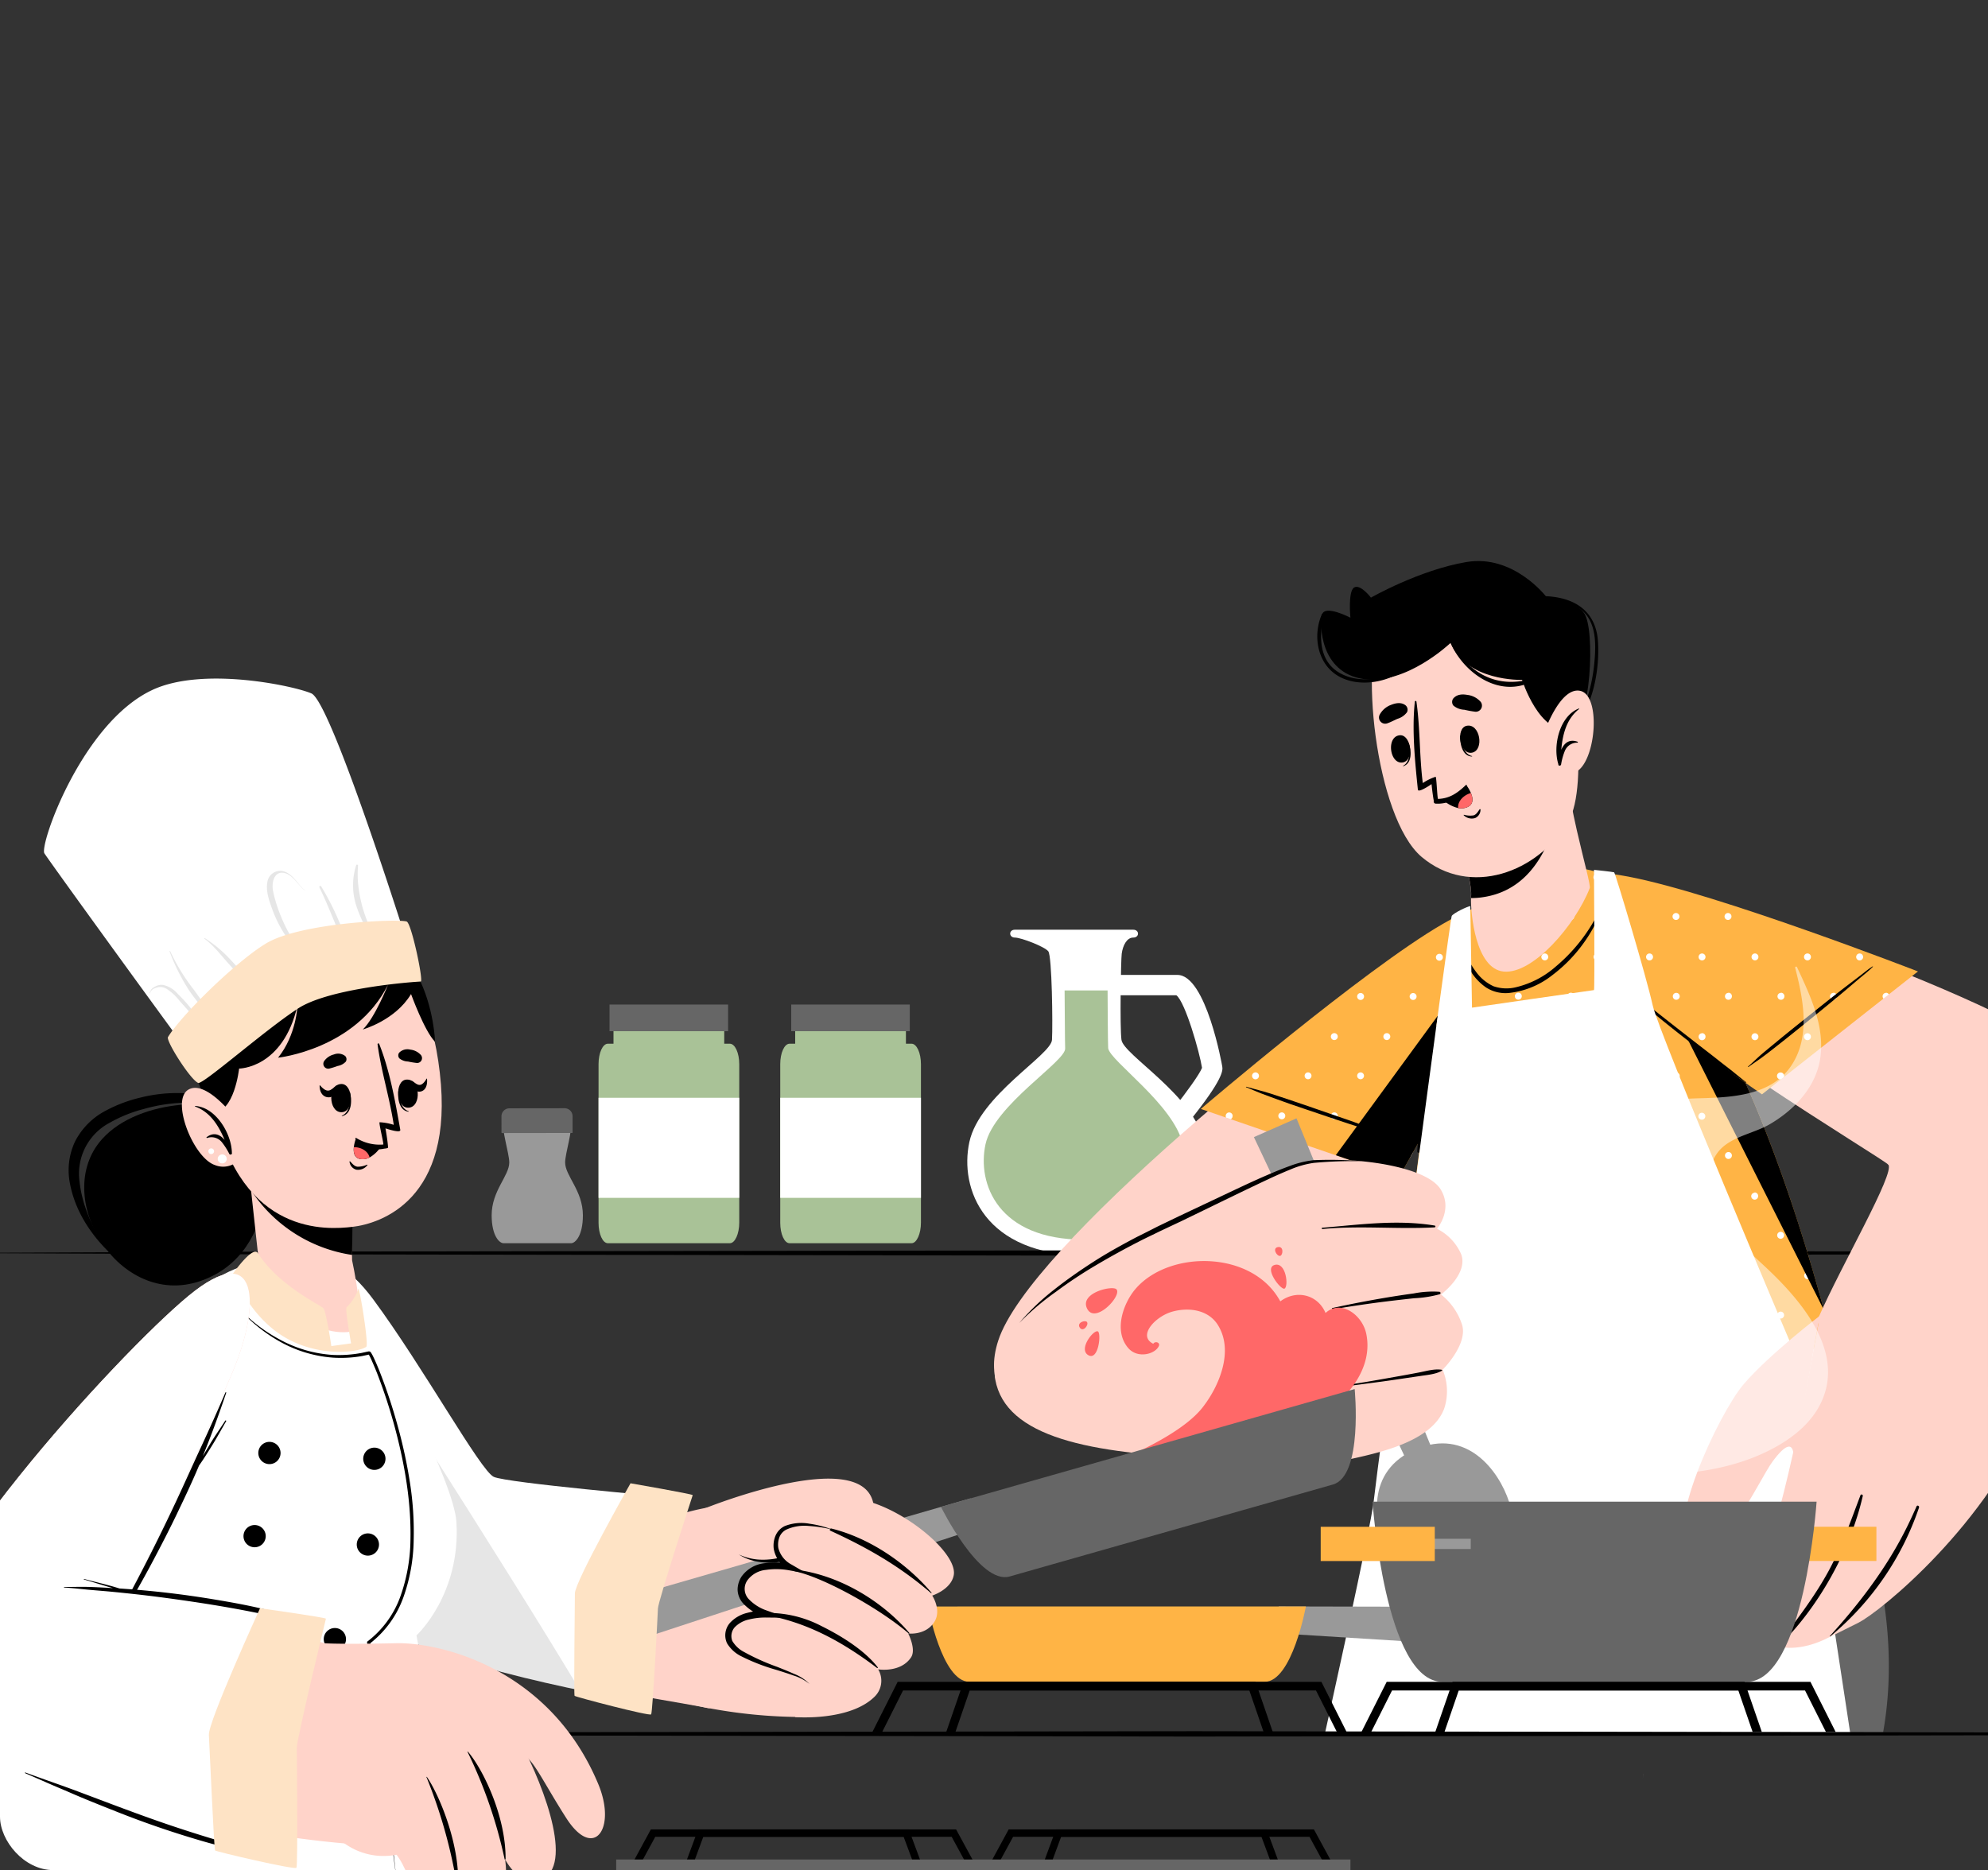 <svg width="372" height="350" fill="none" xmlns="http://www.w3.org/2000/svg"><rect width="100%" height="100%" fill="#333333" stroke="none"/><g clip-path="url(#a)"><path d="m222.621 209.783-2.964-2.388c2.263-2.817 4.858-6.419 5.268-7.55-.444-2.853-3.109-12.27-4.803-13.582h-11.104v-3.803h11.299c5.392 0 8.376 16.982 8.397 17.156.104.659.298 2.22-6.093 10.167Z" fill="#fff"/><path d="M203.341 234.968c-19.203 0-23.845-12.492-21.951-21.237 1.895-8.744 15.303-16.26 15.462-19.119.16-2.859 0-15.698-.694-16.573-.694-.874-5.087-2.568-6.246-2.568-1.158 0-1.193-1.471 0-1.471h22.139c1.194 0 1.194 1.471 0 1.471s-1.943 1.465-2.151 3.012c-.153 1.09-.368 13.748-.049 16.129.382 2.831 13.554 10.361 15.462 19.119 1.909 8.759-2.776 21.237-21.972 21.237Z" fill="#fff"/><path d="M202.869 232.011c-16.149 0-20.049-10.493-18.46-17.849 1.589-7.357 15.171-15.594 14.907-17.982-.049-.465-.083-9.834-.104-10.812h8.043c0 1.02.056 10.41.111 10.812.327 2.381 12.347 10.612 13.957 17.982 1.61 7.37-2.311 17.849-18.454 17.849Z" fill="#A9C297"/><path d="m-11 234.5 55.373-.24 55.382-.09L210.5 234l110.745.17 55.383.08 55.372.25-55.372.24-55.383.09L210.5 235l-110.745-.17-55.382-.09L-11 234.5Z" fill="#000"/><path d="M318.895 269.603v.163c0 .028 0 .109-.034.185v.122a2.034 2.034 0 0 0-.048.266c0 .062 0 .123-.034.191s-.048.287-.082.45c-.034.164-.102.553-.157.88l-.307 1.664c-.034.178-.068.368-.102.566-.034.198-.096.532-.15.812-.055.279-.109.627-.171.961-.041.232-.088.471-.129.717-.13.729-.266 1.507-.423 2.339a.208.208 0 0 0 0 .061c-.164.928-.341 1.923-.532 2.967-.048.273-.102.545-.157.818-.055.273-.109.573-.157.86 0 .177-.061.361-.102.545a780.96 780.96 0 0 1-.839 4.611c-.102.545-.198 1.098-.3 1.657a1478.15 1478.15 0 0 1-.614 3.362c-.054.266-.102.532-.143.805a869.082 869.082 0 0 0-.948 5.21c-.041.184-.068.369-.102.553-.157.845-.314 1.698-.464 2.571a1.1 1.1 0 0 0-.041.204l-.225 1.242a1890.574 1890.574 0 0 1-1.166 6.417c-.157.88-.321 1.767-.485 2.66-.204 1.112-.409 2.23-.613 3.369-.205 1.139-.41 2.278-.621 3.41-.109.58-.211 1.16-.32 1.739-.123.682-.253 1.364-.376 2.094h-58.945a6013.058 6013.058 0 0 1 13.401-54.56l55.386.089Z" fill="#666"/><path d="M309.988 276.423a12737.676 12737.676 0 0 1-8.948 47.74h-.832c3.13-15.952 6.356-31.877 9.548-47.809.061-.15.252-.088.232.069Z" fill="#000"/><path d="M318.888 269.603v.163c0 .028 0 .109-.034.185v.122a2.034 2.034 0 0 0-.048.266c0 .062 0 .123-.034.191s-.055.287-.082.45c-.027.164-.102.553-.157.88-.095.484-.191 1.037-.307 1.664-.034.177-.068.368-.102.566-.034.198-.095.532-.15.812-.055.279-.109.627-.171.961-.04.232-.088.471-.129.717-.137.729-.273 1.507-.423 2.339a.208.208 0 0 0 0 .061l-.539 2.953c-.054.273-.102.553-.15.832-.048.28-.109.573-.157.86-.041.177-.068.361-.102.545-.266 1.446-.546 2.987-.839 4.611-.102.545-.198 1.098-.3 1.657a383.323 383.323 0 0 0-.614 3.362c-.054.266-.102.532-.143.805-.314 1.678-.63 3.414-.948 5.21-.041.184-.068.369-.102.553-.157.845-.314 1.698-.464 2.571a1.1 1.1 0 0 0-.041.204l-.225 1.242c-.305 1.664-.614 3.366-.927 5.108-.082.43-.164.866-.239 1.309-.164.88-.321 1.767-.484 2.66-.205 1.112-.41 2.23-.614 3.369-.205 1.139-.416 2.278-.621 3.41-.109.58-.211 1.16-.32 1.739-.123.682-.253 1.364-.382 2.094h-29.579l-2.366-24.225-.082-.859-.095-.927-.464-4.74-.403-4.092-1.923-19.628h44.76Z" fill="#000"/><path d="M352.381 324.163h-63.569a2050.17 2050.17 0 0 0-.369-16.853v-.388s-7.42-4.392-11.416-7.836a14.12 14.12 0 0 1-1.869-1.855c-2.557-3.26-5.122-15.796-10.428-27.587h77.748c12.631 24.511 11.744 44.207 9.903 54.519Z" fill="#666"/><path d="M273.303 296.364c3.785 1.548 7.188 3.929 10.544 6.227 3.485 2.38 6.683 5.135 10.039 7.693.129.102 0 .314-.137.218-3.532-2.257-7.236-4.242-10.734-6.567-3.499-2.326-6.93-4.454-9.883-7.298-.116-.109.014-.341.171-.273Z" fill="#000"/><path d="M272.826 274.493c.45 2.421 1.036 4.821 1.561 7.229.491 2.257.853 4.556 1.446 6.82a11.539 11.539 0 0 0 3.165 5.688c.886.825 1.862 1.555 2.81 2.305.504.409 1.057.798 1.589 1.214-.075-.321-.13-.682-.185-.975a317 317 0 0 1-.47-2.728c-.341-2.046-.682-4.092-.982-6.138-.614-4.017-1.18-8.075-2.046-12.051a.13.13 0 0 1 .013-.1.128.128 0 0 1 .079-.061.132.132 0 0 1 .16.092c1.003 3.942 2.107 7.843 2.974 11.819.429 1.944 1.957 11.594 2.046 12.276.088.682.122 1.412.15 2.115a8.236 8.236 0 0 1 0 2.162.182.182 0 0 1-.164.109.18.18 0 0 1-.164-.109 8.792 8.792 0 0 1-.613-2.087 26.872 26.872 0 0 1-.457-2.087c-.041-.246-.075-.505-.11-.764-.948-.58-1.834-1.364-2.728-1.978a37.493 37.493 0 0 1-2.83-2.128 10.864 10.864 0 0 1-3.458-5.401 39.562 39.562 0 0 1-1.132-6.916c-.307-2.728-.525-5.456-.907-8.184-.02-.238.225-.286.253-.122ZM337.513 291.352c-1.009-.525-4.944.409-12.098-.812a8.118 8.118 0 0 1-3.861-1.569c-1.868-1.52-3.28-3.969-4.405-6.062a31.118 31.118 0 0 1-3.083-7.502c-.034-.164-.266-.082-.239.068.266 1.48.416 2.96.805 4.426a27.312 27.312 0 0 0 1.48 4.017c1.085 2.428 2.346 5.033 4.522 6.677 2.284 1.718 5.456 2.046 8.238 2.237 1.603.109 7.884-.062 8.723-.955a.356.356 0 0 0-.082-.525Z" fill="#000"/><path d="M280.3 185.662c-5.551 10.285-53.523 86.232-60.213 85.987-19.69-.682-38.192-5.77-33.289-20.767 5.654-17.425 57.895-59.832 83.627-77.244 18.434-12.473 15.352 1.849 9.875 12.024Z" fill="#FFD3C9"/><path d="m261.825 220.294-37.121-12.753s30.553-26.114 45.23-34.598c15.304-8.866 22.206-5.265 10.4 14.942-11.628 19.915-18.509 32.409-18.509 32.409Z" fill="#FFB445"/><path d="M269.988 179.088a.636.636 0 0 1-.163.5.656.656 0 0 1-.481.214.644.644 0 0 1-.481-.214.642.642 0 0 1-.164-.5.65.65 0 0 1 1.079-.415.644.644 0 0 1 .21.415ZM279.816 179.088a.654.654 0 0 1-.381.658.647.647 0 1 1 .381-.658ZM274.899 171.524a.653.653 0 0 1-.645.582.65.65 0 0 1-.616-.849.663.663 0 0 1 .353-.391.647.647 0 0 1 .908.658ZM284.726 171.524a.647.647 0 1 1-1.26-.267.656.656 0 0 1 .616-.447.644.644 0 0 1 .481.214.634.634 0 0 1 .135.233c.028.086.038.177.028.267ZM250.327 193.996a.65.65 0 0 1-.773.643.65.65 0 0 1-.231-1.178.657.657 0 0 1 .816.082c.12.12.188.283.188.453ZM260.154 193.996a.658.658 0 0 1-.106.363.653.653 0 0 1-.667.28.65.65 0 0 1-.231-1.178.658.658 0 0 1 .816.082c.12.12.188.283.188.453ZM269.988 193.996a.64.64 0 0 1-.163.501.656.656 0 0 1-.481.213.656.656 0 0 1-.616-.446.65.65 0 0 1 1.05-.682.644.644 0 0 1 .21.414ZM255.244 186.433a.653.653 0 0 1-.382.658.644.644 0 0 1-.744-.158.634.634 0 0 1-.135-.233c-.028-.086-.038-.177-.028-.267a.647.647 0 0 1 1.289 0ZM265.071 186.433a.653.653 0 0 1-.163.5.643.643 0 0 1-.481.214.648.648 0 1 1 .644-.714ZM274.899 186.433a.645.645 0 0 1-.397.604.645.645 0 0 1-.709-.139.65.65 0 0 1 .465-1.106.648.648 0 0 1 .641.641ZM230.644 208.905a.68.68 0 0 1-.348.566l-.886-.307a.777.777 0 0 1-.048-.252.656.656 0 0 1 .163-.501.656.656 0 0 1 .481-.214.648.648 0 0 1 .645.715l-.007-.007ZM240.499 208.905a.65.65 0 0 1-1.079.414.644.644 0 0 1-.182-.682.65.65 0 0 1 .879-.391.656.656 0 0 1 .353.391.656.656 0 0 1 .029.268ZM250.326 208.905a.644.644 0 0 1-.644.581.65.65 0 0 1-.481-1.082.656.656 0 0 1 .481-.214.644.644 0 0 1 .481.214.65.65 0 0 1 .163.501ZM260.154 208.905a.644.644 0 0 1-.645.581.646.646 0 0 1-.615-.849.656.656 0 0 1 .615-.447.648.648 0 0 1 .645.715ZM235.582 201.341a.65.65 0 0 1-.773.643.65.65 0 0 1-.472-.887.65.65 0 0 1 1.055-.207c.12.12.188.282.19.451ZM244.768 201.982a.641.641 0 1 0 0-1.282.641.641 0 0 0 0 1.282ZM254.596 201.982a.641.641 0 1 0 0-1.282.641.641 0 0 0 0 1.282ZM265.071 201.341a.656.656 0 0 1-.163.501.656.656 0 0 1-.481.214.648.648 0 1 1 .644-.715ZM254.596 216.898a.641.641 0 1 0 0-1.282.641.641 0 0 0 0 1.282ZM264.437 215.609c-.198.348-.382.682-.552.995a.614.614 0 0 1-.103-.347.64.64 0 0 1 .641-.648h.014Z" fill="#fff"/><path d="M261.518 213.044c-.846-.402-1.759-.682-2.639-1.016l-2.728-1.009c-1.835-.682-3.676-1.364-5.524-1.971-3.69-1.282-7.373-2.571-11.083-3.792-1.023-.334-2.046-.682-3.076-.975-1.03-.294-2.182-.573-3.267-.894-.061 0-.088.075 0 .103.908.341 1.787.763 2.688 1.111.9.348 1.855.682 2.789 1.037 1.819.664 3.665 1.307 5.538 1.93 3.642 1.234 7.284 2.482 10.953 3.642l3.069.955c1.07.341 2.148.743 3.246.982.048.007.089-.075.034-.103Z" fill="#000"/><path d="M280.335 187.892c-11.629 19.908-18.51 32.402-18.51 32.402l-11.867-4.092 34.564-47.283c3.144 1.719 2.332 7.809-4.187 18.973Z" fill="#000"/><path d="M257.658 282.67h92.002s-14.056-87.787-47.965-117.809c-4.188-3.71-13.64-2.864-19.813.198-2.202 1.098-10.107 12.153-12.364 22.615-2.258 10.462-12.106 94.682-11.86 94.996Z" fill="#FFB445"/><path d="M289.644 164.179a.66.66 0 0 1-.164.501.653.653 0 0 1-.481.213.656.656 0 0 1-.616-.446.649.649 0 0 1 1.05-.683.655.655 0 0 1 .211.415Zm9.186-.641a.654.654 0 0 0-.604.397.645.645 0 0 0 .139.709.653.653 0 0 0 .71.139.642.642 0 0 0 .396-.604.638.638 0 0 0-.627-.641h-.014Zm-19.662 14.909a.644.644 0 0 0-.581.644.646.646 0 0 0 .849.616.65.65 0 0 0 .391-.879.656.656 0 0 0-.391-.353c-.086-.028-.178-.038-.268-.028Zm9.828 0a.647.647 0 1 0 .267 1.26.643.643 0 0 0 .447-.616.644.644 0 0 0-.214-.481.634.634 0 0 0-.233-.135c-.086-.028-.177-.038-.267-.028Zm9.834 0a.651.651 0 0 0-.642.772.652.652 0 0 0 .177.334.652.652 0 0 0 1-.103.639.639 0 0 0 .106-.362.642.642 0 0 0-.627-.641h-.014Zm9.828 0a.642.642 0 0 0-.604.396.653.653 0 0 0 .472.887.645.645 0 0 0 .667-.28.65.65 0 0 0-.535-1.003Zm-24.552-7.571a.66.66 0 0 0-.5.164.644.644 0 0 0 0 .962.638.638 0 0 0 .5.163.649.649 0 0 0 .415-1.078.655.655 0 0 0-.415-.211Zm9.828 0a.652.652 0 0 0-.604.396.648.648 0 1 0 .583-.396h.021Zm9.827 0a.644.644 0 0 0-.598.4.65.65 0 0 0 .472.884.647.647 0 1 0 .106-1.284h.02Zm-34.4 22.506a.65.65 0 1 0 .268 1.261.65.65 0 0 0 .391-.879.656.656 0 0 0-.391-.353.66.66 0 0 0-.268-.029Zm9.828 0a.653.653 0 0 0-.582.645.65.65 0 0 0 .849.616.656.656 0 0 0 .447-.616.644.644 0 0 0-.214-.481.653.653 0 0 0-.5-.164Zm9.827 0a.65.65 0 0 0-.122 1.285.65.65 0 0 0 .77-.644.644.644 0 0 0-.408-.625.641.641 0 0 0-.26-.043l.02.027Zm9.835 0a.65.65 0 0 0-.643.773.65.65 0 0 0 1.178.231.658.658 0 0 0 .106-.363.636.636 0 0 0-.394-.619.653.653 0 0 0-.254-.049l.007.027Zm9.827 0a.65.65 0 0 0-.464 1.106.65.65 0 0 0 .709.14.651.651 0 0 0 .396-.605.645.645 0 0 0-.661-.668l.02.027Zm9.828 0a.645.645 0 0 0-.604.397.65.65 0 0 0 1.139.607.658.658 0 0 0 .106-.363.645.645 0 0 0-.661-.668l.02.027Zm-44.214-7.59a.642.642 0 0 0-.604.396.65.65 0 1 0 .604-.396Zm9.828 0a.642.642 0 0 0-.604.396.647.647 0 0 0 1.138.607.645.645 0 0 0-.314-.963.65.65 0 0 0-.255-.04h.035Zm9.827 0a.651.651 0 0 0-.642.772.64.64 0 0 0 .511.511.646.646 0 0 0 .772-.642.634.634 0 0 0-.199-.466.647.647 0 0 0-.476-.175h.034Zm9.828 0a.647.647 0 1 0 .267 1.26.643.643 0 0 0 .447-.616.647.647 0 0 0-.447-.616c-.086-.028-.177-.038-.267-.028Zm9.827 0a.644.644 0 0 0-.581.644.65.65 0 0 0 1.082.481.656.656 0 0 0 .214-.481.647.647 0 0 0-.447-.616c-.086-.028-.177-.038-.268-.028Zm-44.227 22.472a.648.648 0 1 0 .224.039.629.629 0 0 0-.258-.039h.034Zm9.827 0a.644.644 0 0 0-.573.422.647.647 0 1 0 1.255.226.633.633 0 0 0-.055-.265.637.637 0 0 0-.392-.355.644.644 0 0 0-.269-.028h.034Zm9.828 0a.65.65 0 0 0-.599.4.646.646 0 0 0 .141.706.649.649 0 1 0 .424-1.106h.034Zm9.834 0a.636.636 0 0 0-.5.163.656.656 0 0 0-.214.481.644.644 0 0 0 .214.481.642.642 0 0 0 .5.164.65.65 0 0 0 .415-1.079.644.644 0 0 0-.415-.21Zm9.828 0a.636.636 0 0 0-.5.163.644.644 0 0 0 0 .962.653.653 0 0 0 .5.164.653.653 0 0 0 .582-.645.65.65 0 0 0-.582-.644Zm9.828 0a.639.639 0 0 0-.501.163.656.656 0 0 0-.214.481.644.644 0 0 0 .214.481.65.65 0 0 0 .915-.047.646.646 0 0 0-.414-1.078Zm9.827 0a.644.644 0 0 0-.573.422.647.647 0 1 0 1.255.226.633.633 0 0 0-.055-.265.637.637 0 0 0-.392-.355c-.087-.028-.178-.038-.269-.028h.034Zm-54.055-7.543a.642.642 0 0 0-.604.396.65.65 0 1 0 .604-.396Zm9.828 0a.642.642 0 0 0-.604.396.647.647 0 0 0 1.138.607.647.647 0 0 0-.569-1.003h.035Zm9.827 0a.651.651 0 0 0-.642.772.64.64 0 0 0 .511.511.646.646 0 0 0 .772-.642.634.634 0 0 0-.199-.466.647.647 0 0 0-.476-.175h.034Zm9.828 0a.647.647 0 1 0 .267 1.26.643.643 0 0 0 .447-.616.644.644 0 0 0-.214-.481.634.634 0 0 0-.233-.135c-.086-.028-.177-.038-.267-.028Zm9.827 0a.644.644 0 0 0-.581.644.65.65 0 0 0 1.082.481.656.656 0 0 0 .214-.481.644.644 0 0 0-.214-.481.642.642 0 0 0-.233-.135c-.086-.028-.177-.038-.268-.028Zm9.794 0a.642.642 0 0 0-.604.396.65.65 0 1 0 .604-.396Zm-54.062 22.506a.648.648 0 1 0 .648.648.66.66 0 0 0-.382-.647.663.663 0 0 0-.259-.056l-.007.055Zm9.827 0a.644.644 0 0 0-.596.794.643.643 0 0 0 .886.448.646.646 0 0 0 .392-.594.655.655 0 0 0-.405-.657.641.641 0 0 0-.27-.046l-.007.055Zm9.828 0a.65.65 0 0 0-.599.4.646.646 0 0 0 .141.706.653.653 0 0 0 .706.14.652.652 0 0 0 .4-.598.64.64 0 0 0-.167-.492.636.636 0 0 0-.474-.211l-.007.055Zm9.835 0a.639.639 0 0 0-.501.163.656.656 0 0 0-.214.481.64.64 0 0 0 .214.481.642.642 0 0 0 .501.164.65.65 0 0 0 .414-1.079.644.644 0 0 0-.414-.21Zm9.827 0a.636.636 0 0 0-.5.163.643.643 0 0 0-.214.481.64.64 0 0 0 .214.481.653.653 0 0 0 .5.164.653.653 0 0 0 .582-.645.65.65 0 0 0-.582-.644Zm9.828 0a.64.64 0 0 0-.501.163.656.656 0 0 0-.214.481.657.657 0 0 0 .214.481.65.65 0 0 0 .915-.047.644.644 0 0 0 0-.868.644.644 0 0 0-.414-.21Zm9.827 0a.644.644 0 0 0-.573.422.647.647 0 1 0 1.255.226.655.655 0 0 0-.405-.657.641.641 0 0 0-.27-.046l-.007.055Zm-54.014-7.618a.64.64 0 0 0-.603.395.643.643 0 0 0 .136.708.644.644 0 0 0 .998-.095.642.642 0 0 0 .11-.36.64.64 0 0 0-.641-.648Zm9.828 0a.639.639 0 0 0-.501.163.656.656 0 0 0-.214.481.64.64 0 0 0 .214.481.65.65 0 0 0 .915-.047.644.644 0 0 0 0-.868.644.644 0 0 0-.414-.21Zm9.827 0a.64.64 0 0 0-.603.395.65.65 0 0 0 .136.708.647.647 0 0 0 1.108-.455.659.659 0 0 0-.049-.256.651.651 0 0 0-.368-.353.631.631 0 0 0-.258-.039h.034Zm9.828 0a.648.648 0 1 0 .597.39.64.64 0 0 0-.631-.39h.034Zm9.827 0a.644.644 0 0 0-.596.794.643.643 0 0 0 .886.448.646.646 0 0 0 .392-.594.635.635 0 0 0-.446-.622.633.633 0 0 0-.27-.026h.034Zm9.835 0a.656.656 0 0 0-.604.395.65.65 0 0 0 .468.888.65.65 0 0 0 .355-1.246.642.642 0 0 0-.26-.037h.041Zm-54.062 22.506a.647.647 0 1 0 .267 1.26.634.634 0 0 0 .233-.135.64.64 0 0 0 .158-.744.643.643 0 0 0-.658-.381Zm9.827 0a.644.644 0 0 0-.581.644.65.65 0 0 0 1.082.481.647.647 0 0 0-.233-1.097c-.086-.028-.177-.038-.268-.028Zm9.828 0a.647.647 0 0 0 0 1.289.66.66 0 0 0 .5-.164.64.64 0 0 0 .158-.744.652.652 0 0 0-.39-.353c-.087-.028-.178-.038-.268-.028Zm9.834 0a.64.64 0 0 0-.604.397.65.65 0 0 0 .473.886.646.646 0 0 0 .773-.642.657.657 0 0 0-.185-.479.651.651 0 0 0-.477-.19l.02.028Zm9.828 0a.648.648 0 1 0 .641.641.648.648 0 0 0-.675-.669l.034.028Zm9.828 0a.642.642 0 0 0-.604.397.642.642 0 0 0 .139.709.646.646 0 0 0 1.106-.465.648.648 0 0 0-.675-.669l.034.028Zm9.827 0a.644.644 0 0 0-.581.644.65.65 0 0 0 1.082.481.647.647 0 0 0-.233-1.097c-.086-.028-.177-.038-.268-.028Zm9.828 0a.647.647 0 1 0 .267 1.26.634.634 0 0 0 .233-.135.64.64 0 0 0 .158-.744.643.643 0 0 0-.658-.381Zm-73.717-7.57a.646.646 0 0 0-.636.774.653.653 0 0 0 .509.509.647.647 0 0 0 .774-.636.644.644 0 0 0-.417-.633.645.645 0 0 0-.265-.042l.035.028Zm9.834 0a.642.642 0 0 0-.658.381.644.644 0 0 0 .158.744.638.638 0 0 0 .5.164.65.65 0 0 0 0-1.289Zm9.828 0a.639.639 0 0 0-.501.163.656.656 0 0 0-.214.481.644.644 0 0 0 .214.481.65.65 0 0 0 .915-.047.646.646 0 0 0-.414-1.078Zm9.827 0a.648.648 0 1 0 .641.647.65.65 0 0 0-.412-.631.64.64 0 0 0-.263-.044l.034.028Zm9.828 0a.648.648 0 1 0 .648.647.644.644 0 0 0-.417-.633.65.65 0 0 0-.265-.042l.034.028Zm9.827 0a.644.644 0 0 0-.596.793.643.643 0 0 0 .886.449.647.647 0 0 0 .392-.595.64.64 0 0 0-.202-.502.65.65 0 0 0-.514-.173l.034.028Zm9.835 0a.642.642 0 0 0-.659.381.66.66 0 0 0 0 .526.656.656 0 0 0 .391.353.655.655 0 0 0 .683-.182.65.65 0 0 0-.415-1.078Zm9.828 0a.639.639 0 0 0-.501.163.656.656 0 0 0-.214.481.644.644 0 0 0 .214.481.642.642 0 0 0 .501.164.65.65 0 0 0 .414-1.079.644.644 0 0 0-.414-.21Zm-63.89 22.506a.647.647 0 1 0 .267 1.26.643.643 0 0 0 .447-.616.644.644 0 0 0-.214-.481.634.634 0 0 0-.233-.135c-.086-.028-.177-.038-.267-.028Zm9.827 0a.644.644 0 0 0-.581.644.646.646 0 0 0 .849.616.65.65 0 0 0 .391-.879.656.656 0 0 0-.391-.353c-.086-.028-.177-.038-.268-.028Zm9.828 0a.647.647 0 0 0 0 1.289.66.66 0 0 0 .5-.164.644.644 0 0 0 0-.962.638.638 0 0 0-.232-.135c-.087-.028-.178-.038-.268-.028Zm9.834 0a.651.651 0 0 0-.642.772.646.646 0 0 0 .887.473.651.651 0 0 0 .397-.604.652.652 0 0 0-.175-.497.629.629 0 0 0-.487-.199l.02.055Zm9.828 0a.651.651 0 0 0-.643.772.653.653 0 0 0 .512.511.642.642 0 0 0 .666-.28.654.654 0 0 0 .106-.362.653.653 0 0 0-.181-.5.65.65 0 0 0-.494-.196l.034.055Zm9.828 0a.642.642 0 0 0-.604.396.647.647 0 0 0 1.138.607.647.647 0 0 0 .107-.362.653.653 0 0 0-.181-.5.65.65 0 0 0-.494-.196l.034.055Zm9.827 0a.644.644 0 0 0-.581.644.646.646 0 0 0 .849.616.65.65 0 0 0 .391-.879.656.656 0 0 0-.391-.353c-.086-.028-.177-.038-.268-.028Zm9.828 0a.647.647 0 1 0 .267 1.26.643.643 0 0 0 .447-.616.644.644 0 0 0-.214-.481.634.634 0 0 0-.233-.135c-.086-.028-.177-.038-.267-.028Zm-73.717-7.571a.64.64 0 0 0-.36.11.645.645 0 0 0-.099.996.647.647 0 0 0 1.106-.458.652.652 0 0 0-.41-.659.646.646 0 0 0-.272-.043l.035.054Zm9.834 0a.66.66 0 0 0-.5.164.64.64 0 0 0-.158.744.638.638 0 0 0 .658.381.649.649 0 0 0 .415-1.078.655.655 0 0 0-.415-.211Zm9.828 0a.656.656 0 0 0-.501.164.656.656 0 0 0-.214.481.644.644 0 0 0 .214.481.65.65 0 0 0 .233.135c.086.028.177.038.268.028a.644.644 0 0 0 .581-.644.646.646 0 0 0-.581-.645Zm9.827 0a.65.65 0 0 0-.136 1.283.645.645 0 0 0 .777-.635.656.656 0 0 0-.178-.504.65.65 0 0 0-.497-.198l.034.054Zm9.828 0a.642.642 0 0 0-.36.11.645.645 0 0 0-.098.996.644.644 0 0 0 .997-.098.648.648 0 0 0 .109-.36.652.652 0 0 0-.41-.659.65.65 0 0 0-.272-.043l.034.054Zm9.827 0a.653.653 0 0 0-.573.423.644.644 0 0 0 .161.694.65.65 0 0 0 .987-.113.642.642 0 0 0 .107-.356.645.645 0 0 0-.433-.67c-.091-.032-.187-.043-.283-.032l.034.054Zm9.835 0a.66.66 0 0 0-.501.164.656.656 0 0 0-.213.481.656.656 0 0 0 .446.616.649.649 0 0 0 .683-1.05.655.655 0 0 0-.415-.211Zm9.828 0a.656.656 0 0 0-.501.164.656.656 0 0 0-.214.481.644.644 0 0 0 .214.481.642.642 0 0 0 .233.135c.086.028.177.038.268.028a.644.644 0 0 0 .581-.644.646.646 0 0 0-.581-.645Zm-73.718 22.506a.676.676 0 0 0-.286.069l-.123 1.07a.608.608 0 0 0 .409.15.647.647 0 0 0 0-1.289Zm9.828 0a.653.653 0 0 0-.582.645.65.65 0 0 0 .849.616.643.643 0 0 0 .447-.616.64.64 0 0 0-.214-.481.653.653 0 0 0-.5-.164Zm9.827 0a.65.65 0 0 0-.414 1.079.644.644 0 0 0 .682.182.65.65 0 0 0 .391-.879.656.656 0 0 0-.391-.353.656.656 0 0 0-.268-.029Zm9.828 0a.654.654 0 0 0-.635.777.656.656 0 0 0 .179.332.652.652 0 0 0 .998-.106.652.652 0 0 0 .106-.362.636.636 0 0 0-.682-.722l.034.081Zm9.834 0a.65.65 0 0 0-.464 1.106.65.65 0 0 0 .709.139.643.643 0 0 0 .397-.604.641.641 0 0 0-.662-.722l.02.081Zm9.828 0a.645.645 0 0 0-.604.397.65.65 0 0 0 1.139.607.658.658 0 0 0 .106-.363.647.647 0 0 0-.675-.722l.034.081Zm9.828 0a.65.65 0 0 0-.643.773.65.65 0 0 0 .887.472.65.65 0 0 0 .397-.604.65.65 0 0 0-.675-.722l.034.081Zm9.827 0a.65.65 0 0 0-.414 1.079.644.644 0 0 0 .682.182.65.65 0 0 0 .391-.879.656.656 0 0 0-.391-.353.656.656 0 0 0-.268-.029Zm9.828 0a.653.653 0 0 0-.582.645.65.65 0 0 0 .849.616.643.643 0 0 0 .447-.616.64.64 0 0 0-.214-.481.653.653 0 0 0-.5-.164Zm-73.752-7.645a.65.65 0 0 0-.414 1.079.644.644 0 0 0 .682.181.654.654 0 0 0 .391-.352.647.647 0 0 0-.659-.908Zm9.835 0a.658.658 0 0 0-.363.106.653.653 0 0 0-.28.667.65.65 0 0 0 1.178.231.658.658 0 0 0-.07-.804.639.639 0 0 0-.431-.2h-.034Zm9.827 0a.648.648 0 1 0-.012 1.296.648.648 0 0 0 .012-1.296Zm9.828 0a.652.652 0 0 0-.604.397.645.645 0 0 0 .139.709.65.65 0 1 0 .465-1.106Zm9.828 0a.653.653 0 0 0-.582.645.65.65 0 0 0 .582.644.646.646 0 0 0 .267-1.26.653.653 0 0 0-.267-.029Zm9.827 0a.65.65 0 0 0-.414 1.079.644.644 0 0 0 .682.181.656.656 0 0 0 .447-.615.648.648 0 0 0-.715-.645Zm9.835 0a.658.658 0 0 0-.363.106.653.653 0 0 0-.28.667.65.65 0 0 0 1.178.231.658.658 0 0 0-.084-.819.66.66 0 0 0-.458-.185h.007Zm9.827 0a.648.648 0 1 0-.012 1.296.648.648 0 0 0 .012-1.296Zm9.828 0a.652.652 0 0 0-.604.397.65.65 0 0 0 1.139.607.649.649 0 0 0-.535-1.004Zm-78.635 14.909a.644.644 0 0 0-.581.644.646.646 0 0 0 .849.616.642.642 0 0 0 .391-.353.644.644 0 0 0-.158-.744.642.642 0 0 0-.233-.135c-.086-.028-.177-.038-.268-.028Zm9.835 0a.642.642 0 0 0-.604.396.65.65 0 1 0 .638-.396h-.034Zm9.827 0a.651.651 0 0 0-.642.772.65.65 0 1 0 1.094-.583.648.648 0 0 0-.452-.189Zm9.828 0a.651.651 0 0 0-.642.772.64.64 0 0 0 .511.511.642.642 0 0 0 .666-.28.639.639 0 0 0 .106-.362.632.632 0 0 0-.188-.454.64.64 0 0 0-.453-.187Zm9.828 0a.647.647 0 1 0 .267 1.26.656.656 0 0 0 .447-.616.644.644 0 0 0-.214-.481.634.634 0 0 0-.233-.135c-.086-.028-.177-.038-.267-.028Zm9.827 0a.644.644 0 0 0-.581.644.646.646 0 0 0 .849.616.65.65 0 0 0 .391-.879.656.656 0 0 0-.391-.353c-.086-.028-.177-.038-.268-.028Zm9.835 0a.642.642 0 0 0-.604.396.647.647 0 0 0 .848.849.648.648 0 0 0-.251-1.245h.007Zm9.827 0a.651.651 0 0 0-.642.772.642.642 0 0 0 .511.511.646.646 0 0 0 .772-.642.644.644 0 0 0-.641-.641Zm9.828 0a.651.651 0 0 0-.643.772.65.65 0 1 0 .643-.772Z" fill="#fff"/><path d="m341.305 245.187-40.824-81.158c.434.245.841.536 1.214.866 19.246 17.002 32.095 52.644 39.61 80.292ZM268.747 191.998a78.47 78.47 0 0 0-1.732 7.195v-.286c-.041-1.364-.048-2.763-.191-4.092 0-.069-.123-.089-.136 0a21.118 21.118 0 0 0-.116 4.153c.041.682.082 1.303.136 1.957a69.492 69.492 0 0 0-.491 3.267c-.259 2.046-.955 9.746-1.009 11.274 0 .327.354.375.443.04.416-1.541 1.521-9.466 1.869-11.505a111.71 111.71 0 0 0 1.364-11.949c.027-.136-.109-.136-.137-.054Z" fill="#000"/><path d="M309.756 165.823c23.686 7.127 82.351 27.123 86.061 40.238 2.728 9.63-41.145 13.408-42.481 11.901-1.051-1.194-42.891-25.978-58.168-42.032-13.272-13.94 7.024-12.385 14.588-10.107Z" fill="#FFD3C9"/><path d="m329.704 204.813 29.19-23.004s-37.462-14.554-54.124-17.732c-17.363-3.294-22.696 2.366-4.883 17.541 17.562 14.936 29.817 23.195 29.817 23.195Z" fill="#FFB445"/><path d="M299.471 164.179a.642.642 0 0 1-.396.604.65.65 0 1 1 .207-1.055c.119.12.188.282.189.451Zm-.627 14.268a.642.642 0 0 0-.604.396.653.653 0 0 0 .472.887.645.645 0 0 0 .667-.28.654.654 0 0 0-.082-.816.64.64 0 0 0-.453-.187Zm9.828 0a.642.642 0 0 0-.605.396.654.654 0 0 0 .14.71.649.649 0 1 0 .451-1.106h.014Zm9.827 0a.651.651 0 0 0-.642.772.644.644 0 0 0 .886.473.648.648 0 0 0-.257-1.245h.013Zm9.828 0a.647.647 0 1 0 .267 1.26.643.643 0 0 0 .447-.616.644.644 0 0 0-.214-.481.634.634 0 0 0-.5-.163Zm9.827 0a.644.644 0 0 0-.581.644.646.646 0 0 0 .849.616.65.65 0 0 0 .391-.879.656.656 0 0 0-.391-.353c-.086-.028-.177-.038-.268-.028Zm9.835 0a.642.642 0 0 0-.604.396.647.647 0 0 0 .848.849.648.648 0 0 0 .397-.604.649.649 0 0 0-.424-.605.632.632 0 0 0-.258-.036h.041Zm-54.062-7.571a.652.652 0 0 0-.604.396.645.645 0 0 0 .843.851.645.645 0 0 0-.003-1.199.647.647 0 0 0-.25-.048h.014Zm9.827 0a.644.644 0 0 0-.598.4.65.65 0 0 0 .472.884.647.647 0 0 0 .774-.636.657.657 0 0 0-.194-.463.647.647 0 0 0-.467-.185h.013Zm9.828 0a.65.65 0 0 0-.597.794.646.646 0 0 0 .886.449.647.647 0 0 0-.04-1.208.67.67 0 0 0-.263-.035h.014Zm9.834 0a.653.653 0 0 0-.658.382.644.644 0 0 0 .158.744.642.642 0 0 0 .5.163.644.644 0 0 0 .582-.644.65.65 0 0 0-.582-.645Zm-4.917 22.506a.645.645 0 0 0-.604.397.646.646 0 0 0 .473.887.65.65 0 0 0 .666-.28.642.642 0 0 0 .106-.363.635.635 0 0 0-.185-.473.646.646 0 0 0-.469-.195l.013.027Zm9.828 0a.653.653 0 0 0-.582.645.65.65 0 0 0 .849.616.643.643 0 0 0 .447-.616.644.644 0 0 0-.214-.481.653.653 0 0 0-.5-.164Zm9.827 0a.65.65 0 0 0-.414 1.079.644.644 0 0 0 .682.182.65.65 0 0 0 .391-.879.656.656 0 0 0-.391-.353.656.656 0 0 0-.268-.029Zm-24.552-7.563a.644.644 0 0 0-.581.644c0 .161.059.315.167.434a.64.64 0 0 0 .682.182.656.656 0 0 0 .447-.616.647.647 0 0 0-.447-.615c-.086-.029-.177-.038-.268-.029Zm9.835 0a.658.658 0 0 0-.363.106.653.653 0 0 0-.28.667.65.65 0 0 0 1.178.231.658.658 0 0 0 .106-.363.644.644 0 0 0-.418-.63.64.64 0 0 0-.264-.038l.041.027Zm9.827 0a.648.648 0 1 0 .642.641.642.642 0 0 0-.414-.625.654.654 0 0 0-.262-.043l.034.027Zm9.828 0a.652.652 0 0 0-.604.397.645.645 0 0 0 .139.709.65.65 0 0 0 1.106-.465.648.648 0 0 0-.675-.668l.034.027Zm9.828 0a.64.64 0 0 0-.594.881.622.622 0 0 0 .137.203l1.002-.791a.682.682 0 0 0-.579-.32l.034.027Zm-19.69 14.902a.636.636 0 0 0-.5.163.656.656 0 0 0-.214.481.64.64 0 0 0 .214.481.642.642 0 0 0 .5.164h.034l.58-.464a.568.568 0 0 0 0-.184.637.637 0 0 0-.614-.641Z" fill="#fff"/><path d="M350.396 180.874c-.791.498-1.521 1.112-2.264 1.685l-2.298 1.753a267.012 267.012 0 0 0-4.624 3.614c-3.049 2.435-6.138 4.863-9.125 7.345-.832.682-1.655 1.364-2.469 2.046-.853.744-1.651 1.549-2.503 2.285-.048.048 0 .116.075.075.777-.579 1.596-1.098 2.38-1.671a92.428 92.428 0 0 0 2.367-1.807c1.534-1.2 3.069-2.421 4.583-3.649 2.994-2.421 5.994-4.828 8.927-7.311l2.455-2.087c.86-.723 1.773-1.418 2.558-2.223.041.014-.007-.089-.062-.055ZM326.745 202.548c-.901-.682-1.753-1.411-2.633-2.114-.88-.702-1.773-1.364-2.66-2.08-1.732-1.364-3.478-2.694-5.21-4.051a788.251 788.251 0 0 1-10.503-8.286c-1.978-1.582-3.921-3.226-5.954-4.74 0 0-.068 0-.041.041 1.617 1.555 3.342 2.994 5.054 4.44-.348-.198-.682-.396-1.044-.607a20.156 20.156 0 0 1-1.125-.73c-.368-.252-.736-.553-1.125-.791-.062-.034-.109.047-.068.102a8.952 8.952 0 0 0 2.257 1.705c.408.25.829.478 1.262.682l.47.184a471.46 471.46 0 0 0 4.611 3.819 285.689 285.689 0 0 0 10.543 8.225c.982.737 1.985 1.453 2.981 2.176.995.723 2.1 1.398 3.116 2.135.048.006.13-.075.069-.11ZM300.528 167.487a31.696 31.696 0 0 1-9.466 13.456 17.292 17.292 0 0 1-7.297 3.798 7.44 7.44 0 0 1-4.297-.163 8.404 8.404 0 0 1-3.253-2.674 15.923 15.923 0 0 1-2.271-4.201 37.87 37.87 0 0 1-1.518-5.194.044.044 0 0 0-.01-.016.044.044 0 0 0-.016-.01.037.037 0 0 0-.018-.004.04.04 0 0 0-.018.004.054.054 0 0 0-.016.01.062.062 0 0 0-.01.016.053.053 0 0 0-.004.018c.348 1.664.567 3.355 1.044 4.992a16.95 16.95 0 0 0 1.766 4.153 10.181 10.181 0 0 0 2.953 3.151 6.733 6.733 0 0 0 4.317 1.01 15.798 15.798 0 0 0 8.062-3.329 27.786 27.786 0 0 0 5.994-6.199 29.188 29.188 0 0 0 4.222-8.825c.034-.061-.13-.095-.164.007Z" fill="#000"/><path d="M281.344 181.829c5.456.566 13.415-8.647 16.136-15.624.184-.478-1.105-5.102-2.415-10.79-.777-3.457-1.568-7.324-2.046-10.912-.088-.729-21.742 8.362-21.742 8.362s3.178 7.215 3.949 13.462c.055.496.067.996.034 1.494v.246c-.082 2.857.839 13.217 6.084 13.762Z" fill="#FFD3C9"/><path d="M277.593 167.896a13.45 13.45 0 0 1-2.319.177v-.252a7.86 7.86 0 0 0-.041-1.487c-.771-6.24-3.942-13.462-3.942-13.462s17.575-7.38 21.142-8.307c-.177 4.221-1.637 21.326-14.84 23.331Z" fill="#000"/><path d="M289.923 116.746c4.706 6.95 7.502 30.363 3.554 36.985-5.709 9.596-18.414 14.274-27.458 6.643-8.743-7.4-11.826-37.974-7.113-44.33 6.936-9.392 24.068-9.562 31.017.702Z" fill="#FFD3C9"/><path d="M273.242 137.656c0-.061.136.062.143.123.143 1.582.573 3.369 2.046 3.717.048 0 .048.088 0 .088-1.753-.027-2.305-2.407-2.189-3.928Z" fill="#000"/><path d="M274.449 135.835c2.51-.504 3.335 4.556 1.009 5.027-2.325.47-3.117-4.604-1.009-5.027ZM263.598 139.02c0-.061-.109.096-.095.157.306 1.555.388 3.41-.942 4.147-.041 0 0 .102 0 .088 1.719-.532 1.576-2.966 1.037-4.392Z" fill="#000"/><path d="M261.934 137.608c-2.551.225-1.923 5.313.437 5.102 2.359-.212 1.691-5.286-.437-5.102ZM276.065 133.203a19.19 19.19 0 0 1-2.046-.369 3.407 3.407 0 0 1-2.046-.777 1.088 1.088 0 0 1-.041-1.323c.682-.798 1.671-.853 2.633-.682a3.912 3.912 0 0 1 2.516 1.316 1.156 1.156 0 0 1 .082 1.244 1.16 1.16 0 0 1-.462.457 1.163 1.163 0 0 1-.636.134ZM259.561 135.385c.682-.232 1.275-.559 1.923-.852a3.405 3.405 0 0 0 1.8-1.242 1.082 1.082 0 0 0-.279-1.295c-.819-.621-1.821-.43-2.728-.069a3.968 3.968 0 0 0-2.135 1.883 1.154 1.154 0 0 0 .197 1.249 1.155 1.155 0 0 0 1.222.326ZM276.87 151.467c-.314.429-.607.995-1.166 1.139a4.253 4.253 0 0 1-1.753-.116.057.057 0 0 0-.034.002.051.051 0 0 0-.026.022.054.054 0 0 0 .005.064 2.153 2.153 0 0 0 2.128.525 1.691 1.691 0 0 0 1.01-1.589c-.014-.095-.116-.109-.164-.047ZM274.456 147.047a5.43 5.43 0 0 1-3.172 2.96 6.71 6.71 0 0 1-1.909.396 1.75 1.75 0 0 1-.369 0h-.354a.403.403 0 0 1-.369-.3.75.75 0 0 1 0-.164v-.136c-.225-1.201-.409-3.056-.409-3.056-.402.293-2.489 1.671-2.557 1.037-.539-5.272-1.139-11.13-.566-16.484a.148.148 0 0 1 .146-.118c.035 0 .068.011.094.033a.145.145 0 0 1 .053.085c.716 5.04.545 10.175 1.193 15.256.74-.503 1.545-.9 2.394-1.18.178 0 .287 3.595.437 4.092a.17.17 0 0 0 0 .055c2.046-.075 3.498-.934 5.244-2.619.075-.061.219.007.144.143Z" fill="#000"/><path d="M269.989 149.68a6.432 6.432 0 0 0 2.857 1.548 2.882 2.882 0 0 0 1.746-.177c1.2-.532 1.043-1.685.648-2.633a6.716 6.716 0 0 0-.805-1.412 8.313 8.313 0 0 1-4.446 2.674Z" fill="#000"/><path d="M272.846 151.228a2.882 2.882 0 0 0 1.746-.177c1.2-.532 1.043-1.685.648-2.633-1.316.362-2.496 1.487-2.394 2.81Z" fill="#FF6868"/><path d="M293.934 136.51c-5.866 1.146-9.119-9.268-9.119-9.268s-10.4.348-13.367-6.936c0 0-8.341 7.993-16.368 6.765-8.027-1.227-8.184-10.045-7.7-12.023.485-1.978 5.313.559 5.313.559s-.484-4.904.682-5.647c1.166-.743 3.158 1.889 3.158 1.889s9.036-5.169 17.868-6.663c8.832-1.493 14.936 6.493 14.936 6.493s4.897.061 7.072 3.048c2.176 2.987 1.262 21.06-2.475 21.783Z" fill="#000"/><path d="M287.195 126.846c-7.577 2.578-13.769-1.568-16.368-8.804a.076.076 0 0 0-.036-.039.075.075 0 0 0-.053-.004.073.073 0 0 0-.043.032.073.073 0 0 0-.011.052c1.61 6.902 9.637 13.36 16.675 9.091.15-.109.034-.396-.164-.328ZM289.098 111.576a.084.084 0 0 0-.058.024.086.086 0 0 0-.024.058.083.083 0 0 0 .082.082c2.38.58 5.027.839 6.957 2.524 2.325 2.046 2.55 5.258 2.407 8.122-.232 4.433-1.316 10.36-4.603 13.592-.191.185.102.457.293.28 4.003-3.567 5.224-11.212 4.856-16.313-.423-5.709-4.522-8.191-9.91-8.369ZM263.38 124.173c-3.021 2.728-8.095 3.846-11.921 2.162-4.665-2.046-4.734-6.943-3.738-11.226.048-.211-.273-.361-.368-.15-1.739 3.942-.894 9.241 3.048 11.553 4.092 2.387 10.067 1.091 13.395-1.937.266-.238-.171-.654-.416-.402Z" fill="#000"/><path d="M288.962 137.097s2.973-8.655 6.758-7.795c3.785.859 2.987 12.398-.443 14.929a4.084 4.084 0 0 1-3.042.93 4.103 4.103 0 0 1-2.789-1.531l-.484-6.533Z" fill="#FFD3C9"/><path d="M295.434 132.603a.045.045 0 0 1 .036.003.049.049 0 0 1 .026.025.05.05 0 0 1 .005.036.063.063 0 0 1-.019.031c-2.381 1.862-3.083 4.774-3.335 7.638.518-1.22 1.452-2.08 3.055-1.514.089 0 .048.164 0 .171a2.485 2.485 0 0 0-2.407 1.596 11.937 11.937 0 0 0-.682 2.496c-.055.279-.526.273-.512 0v-.068c-1.071-3.444.225-9.01 3.833-10.414Z" fill="#000"/><path d="M275.124 169.581c-.621.088-3.137 1.302-3.472 1.841-.334.539-14.158 105.144-14.615 109.625-.457 4.48-9.057 43.116-9.057 43.116h98.208s-9.2-60.16-9.2-61.176c0 0 11.724-1.023 11.594-1.364-.13-.341-1.944-8.279-1.944-8.279l-11.341-1.364s-24.914-58.652-26.046-63.842c-1.132-5.19-6.997-24.791-7.209-24.88-.211-.088-3.771-.463-3.771-.463s.157 22.506 0 22.506-22.827 3.287-22.827 3.287l-.32-19.007Z" fill="#fff"/><path d="M264.955 271.219c-9.466 3.997-8.027 13.817-5.094 19.403 2.932 5.586 11.86 10.359 17.377 8.027 5.517-2.332 7.12-11.539 5.156-17.541-1.964-6.002-7.993-13.879-17.439-9.889Z" fill="#999"/><path d="m268.297 271.99-4.747 2.087-28.916-61.264 7.972-3.513 25.691 62.69Z" fill="#999"/><path d="M380.807 263.417c-8.723 21.872-29.04 38.281-33.064 40.286-3.41 1.725-5.203 2.584-5.203 2.584-6.084 3.22-9.903 1.794-9.903 1.794s-5.933 5.79-10.032 2.783c-4.604-3.356 4.631-10.83 7.195-18.053 5.879-16.532 9.609-41.684 10.823-46.621l40.184 17.227Z" fill="#FFD3C9"/><path d="M348.139 279.833c-1.828 4.828-3.492 9.623-5.968 14.185-2.728 5.006-6.138 9.364-9.548 13.886a.137.137 0 0 0 .011.194.138.138 0 0 0 .194-.01c7.454-7.216 13.435-18.019 15.741-28.112.061-.252-.335-.396-.43-.143ZM358.635 281.92c-2.046 4.603-5.668 12.671-16.218 24.265-.034.041 0 .109.061.075a53.661 53.661 0 0 0 16.614-24.115c.102-.266-.321-.532-.457-.225Z" fill="#000"/><path d="M335.624 272.453c-.089-2.455-1.364-2.427-3.956 1.105-2.591 3.533-9.779 19.683-15.201 16.696-5.422-2.988 5.067-25.637 9.807-31.188 4.74-5.552 14.322-12.863 14.322-12.863-1.125 4.815-2.824 16.771-4.972 26.25Z" fill="#FFD3C9"/><path d="M395.817 206.061c6.329 20.514-10.639 47.146-15.004 57.356-1.902 4.447-42.604-12.071-40.538-16.811 4.229-9.712 14.404-27.137 13.067-28.644-1.057-1.194 38.458-24.927 42.475-11.901ZM216.172 230.326c-7.693 3.206-31.897 17.05-29.94 27.846 1.957 10.796 17.623 13.94 40.32 14.704l-10.38-42.55Z" fill="#FFD3C9"/><path d="M269.573 222.586c2.366 3.846-.682 7.379-.682 7.379a9.613 9.613 0 0 1 4.514 4.74c1.426 3.703-3.757 7.563-3.757 7.563a11.85 11.85 0 0 1 3.969 5.756c1.009 3.683-3.669 8.321-3.669 8.321a10.396 10.396 0 0 1 .3 7.263c-2.326 6.274-12.331 8.334-18.68 9.712-6.35 1.377-25.637-.682-29.326-.682l-9.18-40.661s26.707-14.261 34.4-14.82c6.445-.478 19.451 1.112 22.111 5.429Z" fill="#FFD3C9"/><path d="M268.447 229.365c-7.011-1.153-13.974-.171-20.985.409a.123.123 0 1 0 0 .245c6.963-.682 13.974.069 20.951-.313a.174.174 0 0 0 .126-.038.171.171 0 0 0-.092-.303ZM269.388 241.763a18.581 18.581 0 0 0-4.835.307c-1.701.232-3.396.489-5.088.771a208.307 208.307 0 0 0-10.121 1.957c-.15.034-.136.266 0 .246 3.41-.559 6.766-1.071 10.169-1.487 1.698-.211 3.41-.402 5.108-.586a21.848 21.848 0 0 0 4.774-.744.242.242 0 0 0 .118-.091.251.251 0 0 0 .044-.143.25.25 0 0 0-.169-.23ZM269.791 256.365c-1.364-.239-2.974.259-4.331.512-1.541.295-3.083.577-4.624.845-3.083.553-6.138 1.098-9.262 1.535-.156 0-.136.266 0 .238 3.151-.429 6.309-.811 9.46-1.275 1.541-.225 3.089-.457 4.631-.682 1.316-.211 2.98-.314 4.139-1.002a.089.089 0 0 0 .045-.036.096.096 0 0 0 .014-.055.091.091 0 0 0-.072-.08ZM190.72 247.608a44.37 44.37 0 0 1 6.547-6.254c2.373-1.882 4.863-3.608 7.406-5.244 2.544-1.637 5.204-3.097 7.878-4.515a371.428 371.428 0 0 0 4.051-2.046l4.092-1.971 8.184-3.867c2.728-1.282 5.456-2.599 8.231-3.785 1.364-.6 2.79-1.18 4.215-1.698a18.037 18.037 0 0 1 4.454-1.092 70.471 70.471 0 0 1 9.063.185 80.997 80.997 0 0 0-9.016.32 17.267 17.267 0 0 0-4.269 1.194 90.05 90.05 0 0 0-4.126 1.807c-5.456 2.564-10.858 5.231-16.286 7.857l-4.092 1.93c-1.364.682-2.728 1.302-4.045 1.991a147.622 147.622 0 0 0-7.89 4.351 83.414 83.414 0 0 0-7.502 4.972 49.152 49.152 0 0 0-6.895 5.865Z" fill="#000"/><path d="M307.553 331.985c-.048.28-.102.559-.157.846.048-.28.103-.566.15-.846h.007Z" fill="#fff"/><path d="m239.277 305.687 33.459 2.087v-7.052l-33.459-.075v5.04Z" fill="#999"/><path d="M173.655 300.661s2.578 14.104 7.734 14.097h55.242c5.169 0 7.727-14.104 7.727-14.104l-70.703.007Z" fill="#FFB445"/><path d="M340.663 197.679c-.682 5.565-4.719 9.896-9.384 12.658-2.728 1.616-6.206 2.155-8.675 4.14-2.326 1.868-3.13 5.019-2.796 7.884.736 6.349 6.52 10.952 10.857 15.051 6.684 6.316 15.079 16.171 9.671 25.916-2.53 4.549-7.502 7.557-12.194 9.426-5.258 2.086-10.912 2.939-16.545 3.212-6.514.307-13.791-.621-17.951 5.551-3.723 5.504-3.369 9.548-1.364 15.482 0 0-1.664.416-1.793.245-1.91-2.496-4.386-7.502-5.525-10.421-2.543-5.96-3.205-12.242 1.971-17.439 3.028-3.041 7.086-4.726 10.551-7.188 4.494-3.178 6.718-7.59 5.013-13.101-1.76-5.695-6.261-9.875-9.037-15.045a15.636 15.636 0 0 1-.286-14.929 24.432 24.432 0 0 1 9.739-10.23c4.74-2.728 9.861-3.212 15.222-3.349 6.056-.17 13.34-.518 17.05-6.097 3.649-5.456 2.251-12.412.73-18.318-.062-.205.259-.314.347-.123 2.401 5.197 5.122 10.769 4.399 16.675Z" fill="#fff" opacity=".5"/><path d="M347.04 287.921h-23.999v2.046h23.999v-2.046Z" fill="#999"/><path d="M329.772 292.143h21.346v-6.404h-21.346v6.404Z" fill="#FFB445"/><path d="M256.832 281.047s2.305 33.711 13.067 33.711h56.961c10.762 0 13.067-33.711 13.067-33.711h-83.095Z" fill="#666"/><path d="M275.212 287.989h-24v1.917h24v-1.917Z" fill="#999"/><path d="M268.48 292.15h-21.346v-6.404h21.346v6.404Z" fill="#FFB445"/><path d="M254.759 324.142h1.82l3.902-7.761h77.284l3.908 7.761h1.821l-4.72-9.384h-79.289l-4.726 9.384Z" fill="#000"/><path d="M268.576 324.142h1.719l2.666-7.761h52.323l2.674 7.761h1.718l-2.673-7.761-.559-1.623h-54.635l-.56 1.623-2.673 7.761ZM163.248 324.142h1.828l3.901-7.761h77.277l3.908 7.761h1.821l-4.72-9.384h-79.289l-4.726 9.384Z" fill="#000"/><path d="M177.065 324.142h1.719l2.666-7.761h52.33l2.667 7.761h1.719l-2.667-7.761-.566-1.623h-54.635l-.559 1.623-2.674 7.761Z" fill="#000"/><path d="m2 324.5 55.373-.24 55.382-.09L223.5 324l110.745.17 55.383.08 55.372.25-55.372.24-55.383.09L223.5 325l-110.745-.17-55.382-.09L2 324.5ZM119.319 349.827l-1.215-.659 3.685-6.788h57.117l3.692 6.788-1.222.659-3.296-6.059h-55.465l-3.296 6.059Z" fill="#000"/><path d="m129.389 349.744-1.305-.486 2.554-6.878h39.419l2.554 6.878-1.298.486-2.221-5.976h-37.489l-2.214 5.976ZM248.333 349.827l-3.296-6.059h-55.465l-3.296 6.059-1.215-.659 3.685-6.788h57.117l3.692 6.788-1.222.659Z" fill="#000"/><path d="m238.27 349.744-2.221-5.976H198.56l-2.214 5.976-1.305-.486 2.554-6.878h39.419l2.554 6.878-1.298.486Z" fill="#000"/><path d="M252.699 348.009H115.307v3.581h137.392v-3.581Z" fill="#666"/><path d="M47.316 209.695c-4.858-4.664-21.194-4.331-28.197 3.47-9.653 10.722 3.047 31.854 18.391 26.58 15.345-5.275 13.533-26.455 9.806-30.05Z" fill="#000"/><path d="M20.132 234.075c-2.727-3.949-4.768-8.418-5.253-12.964a10.778 10.778 0 0 1 5.69-11.007c2-1.133 4.143-1.994 6.372-2.561a30.578 30.578 0 0 1 6.822-1.138 23.851 23.851 0 0 1 13.526 3.29c-3.568-3.304-8.571-5.032-13.534-5.122a28.287 28.287 0 0 0-7.404.826 26.718 26.718 0 0 0-7.003 2.706 13.364 13.364 0 0 0-5.344 5.608 12.651 12.651 0 0 0-.944 7.634c.91 5.011 3.665 9.334 7.072 12.728Z" fill="#000"/><path d="M66.311 241.403c11.75 14.109 21.472 32.098 26.684 36.456 2.72 2.277 42.334 5.781 46.825 6.67 6.849 1.346-2.839 36.435-7.454 35.137-3.012-.84-48.525-7.134-56.908-16.615-6.44-7.293-16.614-38.732-19.32-52.542-2.999-15.358 5.489-14.734 10.173-9.106Z" fill="#FFD3C9"/><path d="M149.334 321.338a95.858 95.858 0 0 1-23.269-3.13c-4.164-1.186-2.082-33.881 2.193-35.102 13.186-3.796 31.306-1.09 37.358 3.748 6.051 4.837-8.419 34.477-16.282 34.484Z" fill="#FFD3C9"/><path d="M246.966 264.937c-7.384 4.393-16.572 6.336-24.775 8.654a401.585 401.585 0 0 1-13.554 3.553c-2.082.514-4.164.993-6.246 1.465-1.263.291-3.234 1.103-4.567.735a.761.761 0 0 1-.583-.645 1.662 1.662 0 0 1 0-.264c-.048-.77 21.514-7.085 27.76-14.99 3.158-4.018 5.927-10.632 2.887-15.476-1.818-2.887-5.496-3.338-8.543-2.485-3.178.895-6.537 4.539-3.539 6.01.291-.527 1.27-.305 1.068.354-.61 1.569-3.983 2.512-5.76.437-2.852-3.31-.812-8.605 1.465-11.173 6.364-7.218 21.833-7.107 26.996 2.443 3.012-2.249 6.996-1.284 8.467 2.172 2.832-2.602 6.94.361 7.634 3.977 1.277 6.385-3.574 12.193-8.71 15.233ZM208.921 241.313c-.694-.819-6.995.653-5.489 3.616 1.506 2.963 6.537-2.429 5.489-3.616ZM205.416 249.169c-.839-.298-3.678 3.38-1.755 4.463 1.922 1.082 2.456-4.213 1.755-4.463Z" fill="#FF6868"/><path d="M240.352 241.174c.812-.36.334-4.989-1.804-4.448-2.137.541 1.117 4.733 1.804 4.448ZM203.397 247.42c-.326-.43-1.971.111-1.346 1.048.624.937 1.742-.52 1.346-1.048ZM239.561 235.039c.521-.131.694-1.853-.437-1.644-1.131.208-.167 1.797.437 1.644Z" fill="#FF6868"/><path d="m183.188 285.951-60.51 19.876-2.2-7.724 61.141-17.683 1.569 5.531Z" fill="#999"/><path d="M253.49 259.968s1.596 16.247-4.067 17.864l-30.244 8.605-30.245 8.606c-5.663 1.61-12.86-13.041-12.86-13.041l77.416-22.034Z" fill="#666"/><path d="M131.859 282.308s32.375-13.11 31.681.881c-.208 4.164-6.023 20.987-9.424 19.883-4.393-1.422-3.276-8.897-1.832-13.484 0 0-9.452 5.739-15.414.347a18.632 18.632 0 0 1-5.011-7.627Z" fill="#FFD3C9"/><path d="M163.54 282.023a16.837 16.837 0 0 1-.381 4.893 37.593 37.593 0 0 1-1.291 4.754 56.69 56.69 0 0 1-3.886 9.077 9.294 9.294 0 0 1-1.555 2.082 3.34 3.34 0 0 1-1.284.805 2.321 2.321 0 0 1-.812.153 2.448 2.448 0 0 1-.805-.132 4.162 4.162 0 0 1-2.228-1.811 7.92 7.92 0 0 1-.902-2.533c-.252-1.69-.215-3.41.111-5.087a33.272 33.272 0 0 1 1.222-4.858l.846.652a19.975 19.975 0 0 1-3.47 1.52 18.721 18.721 0 0 1-3.657.84 12.983 12.983 0 0 1-3.734-.118 9.777 9.777 0 0 1-3.47-1.333c1.097.502 2.27.819 3.47.937 1.195.097 2.398.029 3.574-.201a17.451 17.451 0 0 0 3.47-.999 19.148 19.148 0 0 0 3.165-1.611l1.228-.791-.381 1.444a35.254 35.254 0 0 0-1.021 4.677 14.34 14.34 0 0 0-.048 4.65c.257 1.444.985 2.915 2.186 3.29 1.027.423 2.13-.986 2.915-2.297a46.283 46.283 0 0 0 2.221-4.268c.694-1.465 1.387-2.936 1.97-4.442 1.159-2.95 2.36-6.031 2.547-9.293Z" fill="#000"/><path d="M154.81 281.308c-3.435 2.082.985 4.942.985 4.942s-7.356-2.582-10.07.937c-2.609 3.4 2.86 6.669 3.248 6.905-.395-.132-7.217-2.325-9.577 1.492-2.457 3.97 3.595 6.302 3.991 6.454-.41 0-5.809-.048-6.94 3.262-1.95 5.684 11.853 6.163 15.025 9.862 0 0-2.575 5.989-2.7 6.197 0 0 10.049.819 14.789-3.727a4.161 4.161 0 0 0 .764-5.205s4.205.694 6.155-2.248c1-1.513-.534-4.463-.534-4.463s3.394.424 4.969-2.304c1.263-2.179-.472-4.795-.472-4.795s3.47-1.104 4.011-3.748c1.153-5.323-16.302-18.016-23.644-13.561Z" fill="#FFD3C9"/><path d="M174.221 298.159a.057.057 0 0 0 .08.003.053.053 0 0 0 .018-.039.053.053 0 0 0-.015-.041c-4.712-5.552-11.596-10.25-18.738-12.013-.236-.055-.43.299-.18.41 7.009 3.22 12.964 6.634 18.835 11.68ZM170.05 305.716c.07.056.16-.048.097-.118-4.858-5.718-12.79-10.77-21.25-11.832-.284-.035-.583.222-.25.284 5.566 1.159 16.143 7.128 21.403 11.666ZM142.769 302.17c8.071 1.326 14.9 5.108 21.361 10.008.084.062.167-.063.112-.139-2.513-3.255-6.94-5.941-10.584-7.745a21.503 21.503 0 0 0-10.84-2.408c-.153.007-.222.249-.049.284Z" fill="#000"/><path d="M155.796 286.284a24.902 24.902 0 0 0-4.442-.694 8.175 8.175 0 0 0-4.24.694 2.68 2.68 0 0 0-1.284 1.451 3.981 3.981 0 0 0-.181 1.992 4.828 4.828 0 0 0 2.429 3.067l2.853 1.659-3.255-.562a13.394 13.394 0 0 0-4.372-.077 4.86 4.86 0 0 0-3.436 1.93 2.78 2.78 0 0 0 .181 3.47 8.321 8.321 0 0 0 3.532 2.234l3.671 1.319-3.886-.042a12.605 12.605 0 0 0-3.213.368 5.254 5.254 0 0 0-2.651 1.437 2.493 2.493 0 0 0-.472 2.574 5.485 5.485 0 0 0 2.221 2.082 42.145 42.145 0 0 0 6.183 2.776c1.062.424 2.131.847 3.172 1.319a8.08 8.08 0 0 1 2.873 1.881 8.677 8.677 0 0 0-2.991-1.583c-1.069-.388-2.159-.728-3.248-1.068a36.721 36.721 0 0 1-6.461-2.499 6.41 6.41 0 0 1-2.735-2.47 3.53 3.53 0 0 1 .556-3.824 6.422 6.422 0 0 1 3.24-1.867 14.051 14.051 0 0 1 3.575-.465l-.216 1.277a9.584 9.584 0 0 1-4.164-2.603 4.025 4.025 0 0 1-1.013-2.505c-.001-.91.27-1.799.777-2.554a6.097 6.097 0 0 1 4.352-2.45 14.707 14.707 0 0 1 4.809.16l-.402 1.089a5.7 5.7 0 0 1-2.776-3.955 4.784 4.784 0 0 1 .34-2.443 3.522 3.522 0 0 1 1.721-1.791 8.43 8.43 0 0 1 4.608-.444c1.486.207 2.943.582 4.345 1.117Z" fill="#000"/><path d="m124.857 280.17-5.663 38.233s-40.662-6.94-47.303-14.574c-6.642-7.634-13.401-37.976-16.656-53.265-3.255-15.289 5.233-20.077 14.615-7.37 9.383 12.707 20.064 32.07 22.549 33.208 2.484 1.138 32.458 3.768 32.458 3.768Z" fill="#fff"/><path opacity=".1" d="M108.52 316.349c-12.533-2.617-32.188-7.405-36.63-12.492-6.648-7.634-13.393-37.976-16.655-53.258-1.652-7.794-.257-12.86 2.776-14.262 7.044 10.903 35.859 55.548 50.509 80.012Z" fill="#000"/><path d="M129.625 279.816c-.097-.208-11.639-2.214-11.639-2.214s-10.41 18.398-10.41 20.605c0 2.207-.229 18.967-.055 19.176.173.208 14.039 3.844 14.324 3.47.284-.375 1.221-18.447 1.27-19.828.049-1.381 6.51-21.209 6.51-21.209Z" fill="#FEE3C5"/><path d="m86.263 351.59-8.328-45.52s8.328-7.634 7.468-21.264c-.458-7.342-13.769-33.624-20.903-42.827-6.697-8.626-21.167-8.161-30.092 2.665C5.586 279.608-3.318 326.009-7.024 351.59h93.287Z" fill="#fff"/><path d="M43.874 243.909a29.366 29.366 0 0 0 8.328 6.704 23.745 23.745 0 0 0 10.153 2.97c1.774.077 3.55-.049 5.295-.375l1.298-.284h.139a.38.38 0 0 1 .264.132l.041.055c.04.054.078.109.111.167l.174.305c.111.208.208.41.305.618.382.826.729 1.658 1.062 2.491a100.725 100.725 0 0 1 3.394 10.251 92.452 92.452 0 0 1 2.276 10.555c.558 3.567.79 7.177.694 10.785a33.268 33.268 0 0 1-1.922 10.653 19.04 19.04 0 0 1-6.33 8.703l.125-.278 2.485 22.056 2.387 22.069-2.776-22.021-2.685-22.034v-.174l.138-.104a18.429 18.429 0 0 0 6.121-8.46 32.535 32.535 0 0 0 1.853-10.445c.16-7.134-1.082-14.254-2.935-21.153a100.455 100.455 0 0 0-3.345-10.188c-.327-.832-.694-1.658-1.041-2.463-.098-.202-.188-.403-.292-.597-.048-.09-.097-.188-.153-.278-.055-.09-.055-.083-.069-.111.042.025.09.039.139.042l-1.333.284a22.95 22.95 0 0 1-5.427.306 23.849 23.849 0 0 1-10.32-3.2 29.4 29.4 0 0 1-8.154-6.981Z" fill="#000"/><path d="M52.5 271.933a2.08 2.08 0 0 1-2.488 2.042 2.089 2.089 0 0 1-1.636-1.636 2.082 2.082 0 1 1 4.124-.406ZM72.134 273.015a2.084 2.084 0 0 1-2.488 2.042 2.082 2.082 0 1 1 2.488-2.042ZM49.724 287.492a2.084 2.084 0 0 1-1.285 1.924 2.09 2.09 0 0 1-2.269-.452 2.08 2.08 0 1 1 3.554-1.472ZM43.194 306.07a2.082 2.082 0 1 1-4.164 0 2.082 2.082 0 0 1 4.164 0ZM42.528 324.364a2.081 2.081 0 1 1-4.163.001 2.081 2.081 0 0 1 4.163-.001ZM70.92 289.06a2.081 2.081 0 1 1-4.163.001 2.081 2.081 0 0 1 4.162-.001ZM64.257 323.976a2.08 2.08 0 0 1-2.488 2.042 2.088 2.088 0 0 1-1.636-1.636 2.081 2.081 0 1 1 4.124-.406ZM41.577 344.587a2.06 2.06 0 1 0 .001-4.121 2.06 2.06 0 0 0-.001 4.121ZM65.367 342.138a2.08 2.08 0 0 1-2.488 2.042 2.088 2.088 0 0 1-1.636-1.636 2.081 2.081 0 1 1 4.124-.406ZM64.743 306.771a2.081 2.081 0 1 1-4.163.001 2.081 2.081 0 0 1 4.163-.001Z" fill="#000"/><path d="M65.88 235.845s2.777 12.63.466 13.227c-7.023 1.853-16.587-6.641-17.28-8.12-.174-.381-1.243-10.361-2.083-18.127-.527-4.99-.937-9.064-.937-9.064L66 221.173l-.132 13.693.014.979Z" fill="#FFD3C9"/><path d="m66.026 221.173-.131 13.693a27.463 27.463 0 0 1-18.884-12.041c-.528-4.99-.937-9.064-.937-9.064l2.498.833 17.454 6.579Z" fill="#000"/><path d="M82.3 200.791c2.777 23.88-11.214 28.232-16.364 28.821-4.677.542-20.66 1.777-25.886-21.687-5.226-23.464 5.004-32.306 15.636-34.096 10.632-1.791 23.88 3.081 26.615 26.962Z" fill="#FFD3C9"/><path d="M77.984 198.938a16.195 16.195 0 0 1-1.638-.271 2.699 2.699 0 0 1-1.617-.59.867.867 0 0 1-.048-1.048 2.149 2.149 0 0 1 2.082-.59c.769.078 1.481.44 1.998 1.013a.91.91 0 0 1-.777 1.486ZM61.599 199.992c.536-.135 1.064-.3 1.582-.492a2.699 2.699 0 0 0 1.527-.812.861.861 0 0 0-.104-1.041 2.127 2.127 0 0 0-2.124-.299 3.13 3.13 0 0 0-1.846 1.277.915.915 0 0 0 .965 1.367ZM65.492 204.483c0-.063-.125.083-.118.152.167 1.624.077 3.519-1.388 4.164-.048 0-.034.104 0 .091 1.832-.375 1.923-2.894 1.506-4.407Z" fill="#000"/><path d="M63.917 202.873c-2.644 0-2.485 5.267-.042 5.281 2.443.014 2.249-5.261.042-5.281Z" fill="#000"/><path d="M62.91 203.185c-.45.312-.888.853-1.436.923-.548.069-1.145-.451-1.582-.972-.05-.055-.09 0-.09.063 0 1.013.437 2.04 1.526 2.158 1.09.118 1.673-.812 1.895-1.832.014-.194-.153-.465-.313-.34ZM74.584 203.796c0-.063.131.076.131.145 0 1.638.236 3.512 1.728 4.026.05 0 .05.097 0 .09-1.818-.195-2.137-2.714-1.86-4.261Z" fill="#000"/><path d="M76.006 202.054c2.63-.257 2.95 5.017.514 5.253-2.436.236-2.714-5.038-.514-5.253Z" fill="#000"/><path d="M77.13 202.31c.431.25.875.736 1.389.736.513 0 .971-.597 1.304-1.166.035-.055.084 0 .084.056.09 1.006-.174 2.082-1.132 2.332-.957.249-1.575-.597-1.88-1.59-.07-.152.055-.444.236-.368ZM65.534 217.377c.388.389.77.923 1.388.979a4.322 4.322 0 0 0 1.763-.382.052.052 0 0 1 .036-.005.057.057 0 0 1 .044.053.055.055 0 0 1-.011.035 2.196 2.196 0 0 1-2.082.854 1.726 1.726 0 0 1-1.263-1.464c-.056-.098.07-.125.125-.07ZM72.127 211.18s.437 2.429.486 3.581c0 .104-.271.166-.66.208h-.048a5.481 5.481 0 0 1-5.4-1.825.12.12 0 0 1 .013-.148.118.118 0 0 1 .07-.035.115.115 0 0 1 .077.016 8.27 8.27 0 0 0 5.066 1.222c.063-.32-.895-4.13-.694-4.164.9.044 1.788.208 2.644.485-.77-5.087-2.345-10.007-3.032-15.08a.157.157 0 0 1 .03-.099.155.155 0 0 1 .086-.059.154.154 0 0 1 .104.006c.033.013.06.038.078.069 2.013 5.038 3.026 10.868 3.956 16.1.104.667-2.277-.125-2.776-.277Z" fill="#000"/><path d="M71.35 214.462a6.11 6.11 0 0 1-2.207 2.173 2.775 2.775 0 0 1-1.645.298c-1.242-.173-1.388-1.27-1.29-2.235.06-.514.18-1.02.36-1.506a7.937 7.937 0 0 0 4.782 1.27Z" fill="#000"/><path d="M69.156 216.635a2.776 2.776 0 0 1-1.644.298c-1.243-.173-1.388-1.27-1.291-2.235 1.284-.02 2.665.694 2.935 1.937Z" fill="#FF6868"/><path d="M39.773 208.147c4.046.312 4.969-8.161 4.969-8.161s8.21 0 10.923-11.798c0 0-.18 5.496-3.636 9.764 0 0 14.476-1.534 20.577-13.651 0 0-2.436 6.17-4.712 8.37 0 0 6.072-1.701 9.021-6.628 0 0 2.54 6.996 4.49 8.925 0 0-.596-25.331-24.067-22.638 0 0-14.7.971-19.974 12.61-5.274 11.638 2.409 23.207 2.409 23.207Z" fill="#000"/><path d="M44.062 209.313s-5.462-7.343-8.814-5.379c-3.352 1.964.909 12.728 4.948 14.102a4.072 4.072 0 0 0 3.19-.026 4.073 4.073 0 0 0 2.188-2.319l-1.512-6.378Z" fill="#FFD3C9"/><path d="M36.538 206.988a.057.057 0 0 0-.039.016.058.058 0 0 0-.016.04c0 .014.006.028.016.039.01.01.025.016.04.016 2.838 1.048 4.386 3.609 5.496 6.246-.86-1.006-2.013-1.548-3.373-.514-.07.056 0 .167.083.146a2.497 2.497 0 0 1 2.776.798 12.275 12.275 0 0 1 1.388 2.186c.14.243.583.098.48-.187v-.062c-.077-3.554-2.999-8.474-6.85-8.724Z" fill="#000"/><path d="M42.417 216.884a.83.83 0 0 1-.833.847.844.844 0 0 1-.776-.518.84.84 0 0 1 .776-1.161.83.83 0 0 1 .833.832ZM40.057 215.455a.533.533 0 1 1-.527-.528.528.528 0 0 1 .527.528ZM36.768 198.931c-.285-.188-26.234-35.915-28.454-39.211-.993-1.465 6.94-24.29 20.077-30.536 9.48-4.546 26.712-.805 29.89.597 3.783 1.679 18.246 47.774 18.246 47.774l-22.597 9.328-17.162 12.048Z" fill="#fff"/><g opacity=".1" fill="#000"><path d="M38.391 192.185a5.775 5.775 0 0 1-1.249-1.499 47.53 47.53 0 0 0-1.173-1.645 27.088 27.088 0 0 0-2.692-3.019 5.049 5.049 0 0 0-2.776-1.693 2.382 2.382 0 0 0-1.388.271 2.593 2.593 0 0 0-.764.513c-.152.194-.243.507-.381.694-.042.07.076.132.11.063a1.39 1.39 0 0 1 .632-.799c.247-.127.508-.225.777-.291a2.377 2.377 0 0 1 1.694.285 10.04 10.04 0 0 1 2.463 2.297c.77.867 1.555 1.735 2.332 2.602.778.868 1.34 1.853 2.318 2.325.084.069.18-.048.097-.104ZM41.07 191.9c-1.61-2.253-3.23-4.501-4.858-6.745a36.6 36.6 0 0 1-4.365-7.135c0-.076-.153 0-.118.035a37.036 37.036 0 0 0 3.782 7.495 53.114 53.114 0 0 0 5.441 6.475.087.087 0 0 0 .062.024.09.09 0 0 0 .06-.027.087.087 0 0 0-.004-.122ZM47.795 184.96c-1.444-1.887-3.074-3.629-4.684-5.371a23.955 23.955 0 0 0-4.775-4.004c-.07-.042-.132.062-.07.111 1.721 1.249 2.998 2.984 4.414 4.552 1.54 1.714 3.096 3.47 4.796 5.018a.222.222 0 0 0 .319-.306ZM53.396 163.183a2.433 2.433 0 0 0-2.062.067 2.421 2.421 0 0 0-1.262 1.633c-.424 1.749.312 3.741.902 5.372a23.46 23.46 0 0 0 2.568 5.017 23.995 23.995 0 0 0 4.254 4.733c.055.056.145 0 .09-.083a28.117 28.117 0 0 1-5.31-8.411 26.475 26.475 0 0 1-1.47-4.692c-.285-1.339 0-3.692 1.894-3.47 1.798.236 2.707 2.311 4.046 3.297 0 0 .063 0 0-.049-1.325-1.027-1.992-2.727-3.65-3.414ZM66.651 161.934c-.84 2.648-.77 5.502.201 8.105a22.441 22.441 0 0 0 1.957 4.164 24.178 24.178 0 0 0 2.638 3.97.064.064 0 0 0 .076.01.061.061 0 0 0 .028-.072c-.583-1.388-1.479-2.617-2.082-3.977a30.586 30.586 0 0 1-1.603-4.213 27.722 27.722 0 0 1-.785-3.9 18.98 18.98 0 0 1-.083-4.018c0-.181-.285-.264-.347-.069ZM63.362 172.26a50.265 50.265 0 0 0-3.27-6.378.187.187 0 0 0-.33.046.19.19 0 0 0 .005.135c1.034 2.13 1.936 4.323 2.838 6.51.902 2.186 1.645 4.413 2.672 6.509.035.07.125 0 .118-.048a27.31 27.31 0 0 0-2.033-6.774Z"/></g><path d="M76.097 172.468c-1.52-.534-19.988.188-26.421 4.164-5.712 3.505-15.733 13.36-18.245 17.461-.417.694 4.164 7.954 5.649 8.578.881.368 12.305-9.757 18.675-13.921 5.434-3.554 19.432-4.858 22.979-5.053.541-.055-1.735-10.923-2.637-11.229ZM62.001 251.924s-.957-6.565-1.52-7.12c-.562-.555-8.473-4.331-12.22-10.278-.945-1.499-4.65 3.81-4.65 3.81s2.775 7.585 9.195 11.645 14.102 3.22 15.726 2.082c.527-.361-1.284-11.333-1.471-10.84a9.254 9.254 0 0 1-2.221 3.47c-.285.292.853 6.725.853 6.725l-3.692.506Z" fill="#FEE3C5"/><path d="M35.317 242.493c-13.394 11.049-54.02 55.589-51.474 70.163 1.895 10.82 13.832 14.054 24.117 9.501 8.96-3.962 29.8-51.807 35.505-65.236 5.427-12.811 5.017-25.275-8.148-14.428Z" fill="#FFD3C9"/><path d="M35.317 242.493c-13.394 11.049-54.02 55.589-51.474 70.163 1.895 10.82 13.832 14.054 24.117 9.501 8.96-3.962 29.8-51.807 35.505-65.236 5.427-12.811 5.017-25.275-8.148-14.428Z" fill="#fff"/><path d="M42.327 260.676a.08.08 0 0 0-.103-.105.08.08 0 0 0-.043.042 387.626 387.626 0 0 1-4.525 10.126c-1.562 3.352-3.06 6.739-4.63 10.091a366.577 366.577 0 0 1-9.965 19.744c-.985 1.818-1.999 3.616-3.005 5.42-1.006 1.804-2.082 3.609-3.054 5.455 0 .055.049.104.084.055 1.09-1.499 2.082-3.088 3.053-4.656.972-1.569 1.93-3.123 2.86-4.713 1.86-3.171 3.692-6.371 5.42-9.618 1.728-3.248 3.47-6.614 5.059-9.973 1.312-2.721 2.596-5.476 3.768-8.266.264-.375.528-.756.785-1.145.513-.784 1.013-1.582 1.513-2.38.985-1.562 1.853-3.186 2.776-4.768.055-.097-.111-.208-.174-.104-.992 1.554-2.082 3.06-3.005 4.643l-1.187 1.985c1.596-3.915 3.033-7.863 4.373-11.833Z" fill="#000"/><path d="M-12.971 318.861c-8.828-9.543 2.776-19.724 11.84-20.008 21.298-.66 52.243 5.059 69.309 11.02 5.85 2.041 7.273 35.596.645 35.394-11.756-.305-63.882-7.051-81.794-26.406Z" fill="#FFD3C9"/><path d="M59.801 307.479s2.235.319 14.317.056c8.329-.181 28.808 4.719 37.837 26.372 3.47 8.328-.853 14.359-5.982 6.371-3.609-5.629-5.628-9.841-7.322-11.347 0 0-1.04 10.181-6.197 13.109a108.802 108.802 0 0 1-14.026 6.704 23.254 23.254 0 0 1-1.485-2.512 12.491 12.491 0 0 1-13.186-1.783l-3.956-36.97Z" fill="#FFD3C9"/><path d="M82.113 308.638c3.36 2.776 10.41 8.876 14.4 15.837 4.463 7.738 10.973 23.839 5.227 27.066-4.206 2.374-7.232-3.56-7.232-3.56s1.284 7.225-2.984 8.536c-3.9 1.194-5.962-3.532-5.962-3.532s0 4.511-3.948 4.941c-4.775.514-4.053-9.022-9.342-12.693-1.186-.812 9.841-36.595 9.841-36.595Z" fill="#FFD3C9"/><path d="M87.554 327.827c2.728 3.158 7.08 11.923 7.051 20.001 0 .188-.145.285-.18.118a87.662 87.662 0 0 0-6.94-20.077c-.028-.042.042-.076.07-.042ZM79.879 332.56c2.082 2.964 6.155 12.201 5.843 20.39 0 .181-.152.271-.18.097a93.818 93.818 0 0 0-5.74-20.452c-.02-.042.049-.076.077-.035Z" fill="#000"/><path d="m57.504 302.85-6.426 22.902-.965 21.604s-68.012-17.065-66.353-35.914c.569-6.357 6.634-14.824 20.82-15.31 14.185-.485 52.924 6.718 52.924 6.718Z" fill="#fff"/><path d="M57.692 303.398c-1.472-.416-2.915-.895-4.4-1.276a163.42 163.42 0 0 0-4.352-1.069c-2.928-.694-5.906-1.222-8.869-1.714a176.424 176.424 0 0 0-17.71-2.048c-2.173-.694-4.422-1.186-6.629-1.783-.062 0-.076.083 0 .104 1.805.513 3.595 1.117 5.407 1.61-1.388-.083-2.776-.16-4.123-.208-1.665-.07-3.338 0-5.003 0-.056 0-.063.104 0 .104 1.478.076 2.963.257 4.434.395 1.472.139 3.026.25 4.532.396 2.998.291 5.99.618 8.966 1.006 5.941.784 11.882 1.687 17.753 2.866 1.645.334 3.297.625 4.941.958 1.645.333 3.352.618 5.011.986.18.007.222-.278.042-.327ZM48.4 346.815c-2.84-.833-5.643-1.77-8.475-2.63a258.138 258.138 0 0 1-8.515-2.728c-5.67-1.929-11.25-4.087-16.857-6.19-3.248-1.222-6.538-2.318-9.786-3.533-.083-.034-.145.091-.055.125 1.388.597 2.838 1.236 4.254 1.86 1.416.625 2.776 1.18 4.164 1.784 2.776 1.214 5.635 2.346 8.467 3.47a176.695 176.695 0 0 0 17.024 5.809c3.22.916 6.475 1.603 9.75 2.255.132.028.16-.187.028-.222Z" fill="#000"/><path d="M60.988 302.94c-.11-.236-12.325-1.957-12.325-1.957s-9.716 21.237-9.577 23.714c.138 2.478.964 21.403 1.158 21.625.195.222 14.95 3.686 15.227 3.234.277-.451.097-20.854.062-22.423-.034-1.568 5.455-24.193 5.455-24.193Z" fill="#FEE3C5"/><path d="M138.331 199.166v29.655c0 2.082-.791 3.852-1.755 3.852h-22.833c-.965 0-1.742-1.714-1.742-3.831v-29.676c0-2.116.777-3.83 1.742-3.83h1.055v-2.776h20.723v2.776h1.055c.964 0 1.755 1.714 1.755 3.83ZM172.33 199.166v29.655c0 2.082-.791 3.852-1.755 3.852h-22.833c-.965 0-1.742-1.714-1.742-3.831v-29.676c0-2.116.777-3.83 1.742-3.83h1.055v-2.776h20.723v2.776h1.055c.964 0 1.755 1.714 1.755 3.83Z" fill="#A9C297"/><path d="M136.243 188h-22.188v4.99h22.188V188ZM170.241 188h-22.187v4.99h22.187V188Z" fill="#666"/><path d="M138.331 205.454h-26.33v18.731h26.33v-18.731ZM172.33 205.454H146v18.731h26.33v-18.731Z" fill="#fff"/><path d="M109.072 227.447c0 3.886-1.457 5.226-2.2 5.226H94.214c-.743 0-2.207-1.333-2.214-5.226 0-4.608 3.296-7.37 3.296-9.896 0-1.638-1.589-6.739-.909-6.739h12.249c.694 0-.888 5.094-.888 6.739.007 2.533 3.317 5.26 3.324 9.896Z" fill="#999"/><path d="m95.327 207.425 10.32-.014a1.493 1.493 0 0 1 1.494 1.49l.004 3.033a.105.105 0 0 1-.104.104l-13.096.018a.106.106 0 0 1-.073-.03.106.106 0 0 1-.031-.074l-.004-3.032a1.492 1.492 0 0 1 1.49-1.495Z" fill="#666"/></g><defs><clipPath id="a"><rect width="372" height="350" rx="10" fill="#fff"/></clipPath></defs></svg>